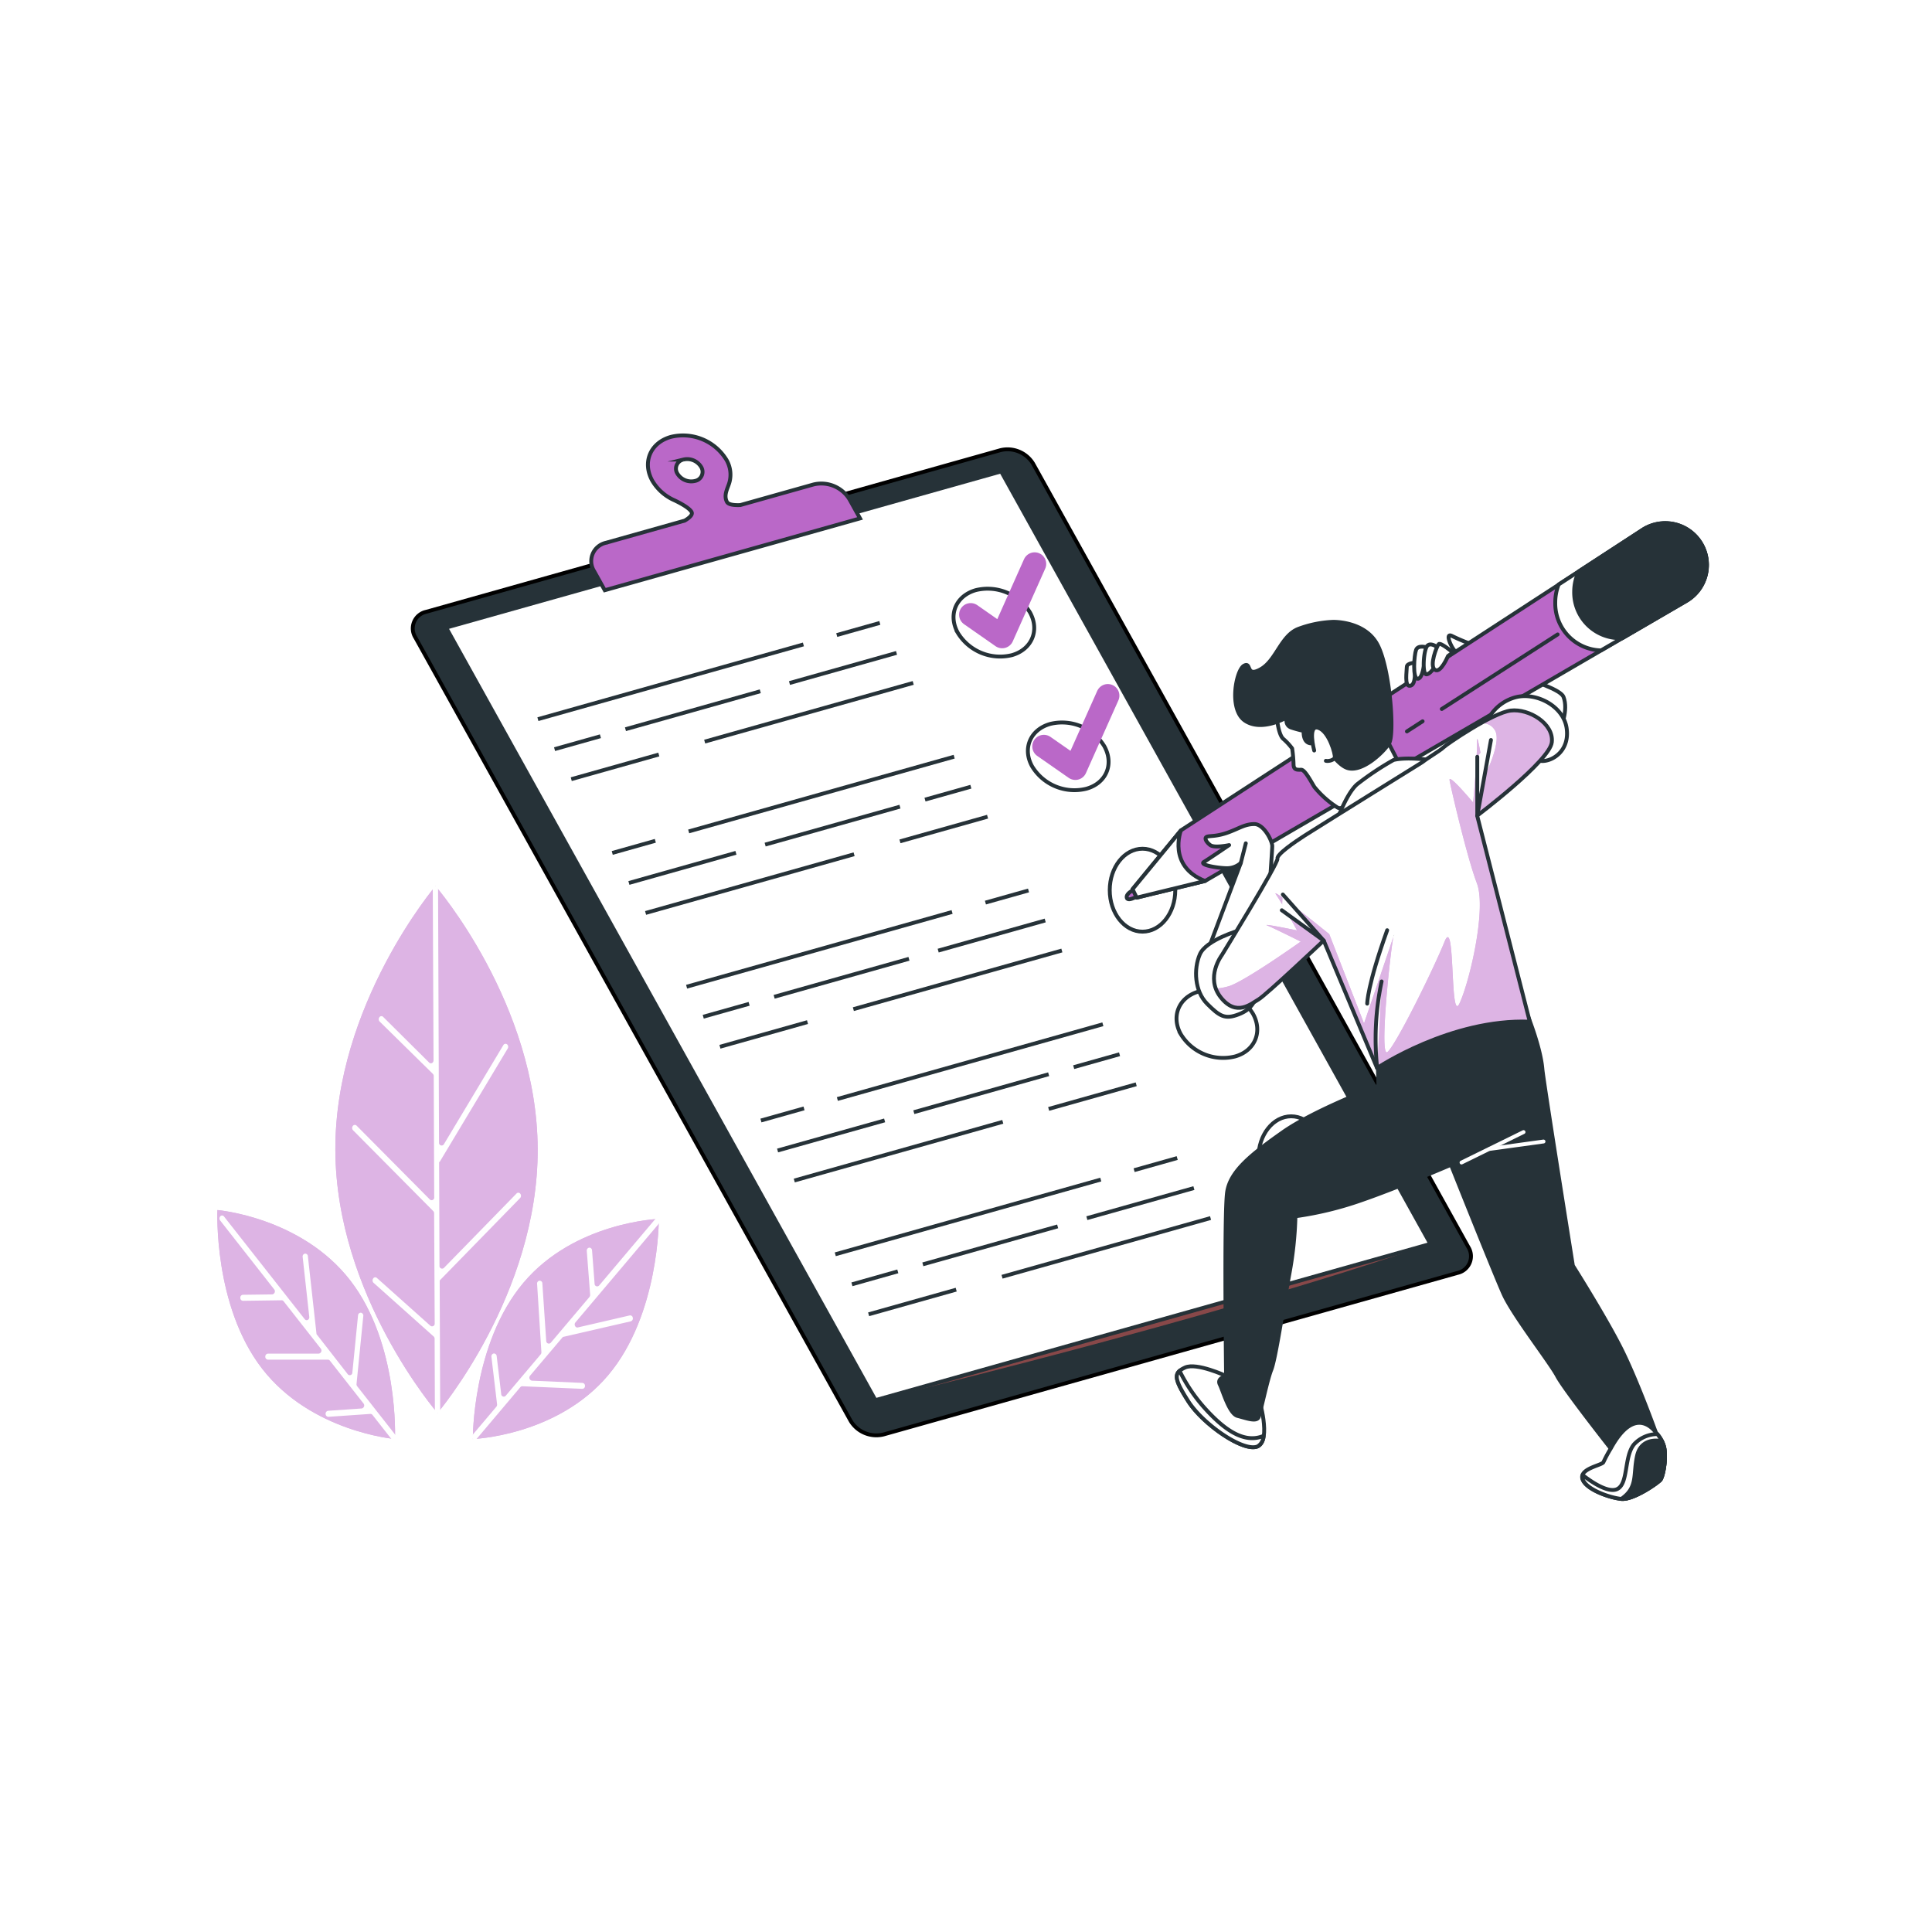 <svg class="animated" id="freepik_stories-checklist" xmlns="http://www.w3.org/2000/svg" xmlns:xlink="http://www.w3.org/1999/xlink" viewBox="0 0 500 500" version="1.1" xmlns:svgjs="http://svgjs.com/svgjs"><style>svg#freepik_stories-checklist:not(.animated) .animable {opacity: 0;}svg#freepik_stories-checklist.animated #freepik--Character--inject-132 {animation: 1.5s Infinite  linear shake;animation-delay: 0s;}            @keyframes shake {                10%, 90% {                    transform: translate3d(-1px, 0, 0);                  }                  20%, 80% {                    transform: translate3d(2px, 0, 0);                  }                  30%, 50%, 70% {                    transform: translate3d(-4px, 0, 0);                  }                  40%, 60% {                    transform: translate3d(4px, 0, 0);                  }            }        .animator-hidden { display: none; }</style><g id="freepik--background-simple--inject-132" class="animable animator-active animator-hidden" style="transform-origin: 239.952px 236.605px;"><path d="M415.83,230.1a201.81,201.81,0,0,0-33.63-95.78c-30.74-45.45-80.91-70-135.49-56.62C195.1,90.36,182,146.24,139,171c-33,19-83,50-75,105,2.61,17.93,14.48,31,30.76,38.37,22.26,10.05,53.39,6,73.24,20.63,23,17,42,41,92,59,39.55,14.24,84.15-2.8,114-29.75C410.82,331.08,420,277.59,415.83,230.1Z" style="fill: rgb(186, 104, 200); transform-origin: 239.952px 236.605px;" id="elkymfrpxogn9" class="animable"></path><g id="elvsf3mws5uh"><path d="M415.83,230.1a201.81,201.81,0,0,0-33.63-95.78c-30.74-45.45-80.91-70-135.49-56.62C195.1,90.36,182,146.24,139,171c-33,19-83,50-75,105,2.61,17.93,14.48,31,30.76,38.37,22.26,10.05,53.39,6,73.24,20.63,23,17,42,41,92,59,39.55,14.24,84.15-2.8,114-29.75C410.82,331.08,420,277.59,415.83,230.1Z" style="fill: rgb(255, 255, 255); opacity: 0.7; transform-origin: 239.952px 236.605px;" class="animable"></path></g></g><g id="freepik--Shadow--inject-132" class="animable animator-hidden" style="transform-origin: 373.57px 379.741px;"><path d="M430.44,410.52l-6.8-6.72c5.66-8.2,3.22-14.24-1.64-19.8-2.93-3.35-10.59-2.84-20-1.63L350,331l-8,3s21.64,26.35,41.91,50.58c-8.42.75-16.89.76-23.91-1.58-21-7-38-22-38-22-24,2,12,41,26,52,28,22,42.88,18,62.76,3.18,3.57,4.08,6.15,6.89,7.24,7.82l.21.18C427.17,431.62,438.72,418.71,430.44,410.52Z" style="fill: rgb(186, 104, 200); transform-origin: 373.62px 379.7px;" id="elqzwktg8c75c" class="animable"></path><g id="elapkwfeqryu6"><path d="M430.44,410.52l-6.8-6.72c5.66-8.2,3.22-14.24-1.64-19.8-2.93-3.35-10.59-2.84-20-1.63L350,331l-8,3s21.64,26.35,41.91,50.58c-8.42.75-16.89.76-23.91-1.58-21-7-38-22-38-22-24,2,11.24,42.05,26,52,33,22.22,42.88,18,62.76,3.18,3.57,4.08,6.15,6.89,7.24,7.82l.21.18C427.17,431.62,438.72,418.71,430.44,410.52Z" style="fill: rgb(255, 255, 255); opacity: 0.5; transform-origin: 373.57px 379.741px;" class="animable"></path></g></g><g id="freepik--Plants--inject-132" class="animable" style="transform-origin: 113.522px 301.629px;"><path d="M112.71,229.31s26.3,30.4,26.44,68.06-25.92,68.31-25.92,68.31-26.3-30.4-26.44-68.05S112.71,229.31,112.71,229.31Z" style="fill: rgb(186, 104, 200); transform-origin: 112.97px 297.495px;" id="elurj2xuig0gk" class="animable"></path><path d="M170.5,315.45s.16,24.75-13.13,40.48-35,16.49-35,16.49-.17-24.75,13.13-40.48S170.5,315.45,170.5,315.45Z" style="fill: rgb(186, 104, 200); transform-origin: 146.435px 343.935px;" id="el5acls3es0pj" class="animable"></path><path d="M56.27,313.16s-1.1,24.72,11.59,41.08,34.36,18.18,34.36,18.18,1.09-24.72-11.6-41.08S56.27,313.16,56.27,313.16Z" style="fill: rgb(186, 104, 200); transform-origin: 79.245px 342.79px;" id="elcw0xt4fotfu" class="animable"></path><g id="el7olq6c094fx"><g style="opacity: 0.5; transform-origin: 113.373px 300.865px;" class="animable"><path d="M112.71,229.31s26.3,30.4,26.44,68.06-25.92,68.31-25.92,68.31-26.3-30.4-26.44-68.05S112.71,229.31,112.71,229.31Z" style="fill: rgb(255, 255, 255); transform-origin: 112.97px 297.495px;" id="elt6njwbxsvo" class="animable"></path><path d="M170.5,315.45s.16,24.75-13.13,40.48-35,16.49-35,16.49-.17-24.75,13.13-40.48S170.5,315.45,170.5,315.45Z" style="fill: rgb(255, 255, 255); transform-origin: 146.435px 343.935px;" id="eluuuylor509m" class="animable"></path><path d="M56.27,313.16s-1.1,24.72,11.59,41.08,34.36,18.18,34.36,18.18,1.09-24.72-11.6-41.08S56.27,313.16,56.27,313.16Z" style="fill: rgb(255, 255, 255); transform-origin: 79.245px 342.79px;" id="el9cut9c5cps" class="animable"></path></g></g><path d="M96.57,330.89h0a.62.62,0,0,1,1-.13l13.82,12.35a.69.69,0,0,0,1.11-.62L112.35,314a.86.86,0,0,0-.23-.58L91.37,292.51a.85.85,0,0,1-.06-1.1h0a.63.63,0,0,1,1-.07l18.93,19.08a.67.67,0,0,0,1.13-.58l-.12-31.35a.82.82,0,0,0-.23-.58L98.25,264.37a.85.85,0,0,1-.07-1.1h0a.63.63,0,0,1,1-.08L111.07,275c.44.44,1.13.08,1.13-.59L112,230.09a.74.74,0,0,1,.68-.78h0a.73.73,0,0,1,.69.77l.25,65.62a.68.68,0,0,0,1.25.44l15.4-25.67a.64.64,0,0,1,.95-.2h0a.85.85,0,0,1,.18,1.08l-17.65,29.41-.11-.09.1,26.89a.68.68,0,0,0,1.14.58l18.78-19.24a.62.62,0,0,1,1,.06h0a.85.85,0,0,1-.06,1.1l-20.81,21.33h0l.13,33.52a.73.73,0,0,1-.68.78h0a.72.72,0,0,1-.69-.77l-.07-18.44a.82.82,0,0,0-.26-.61L96.69,332A.85.85,0,0,1,96.57,330.89Z" style="fill: rgb(255, 255, 255); transform-origin: 112.985px 297.5px;" id="el4hplokm5do7" class="animable"></path><path d="M57,314.79h0a.63.63,0,0,1,1,.07L78.86,341.4c.44.57,1.27.15,1.18-.61l-1.71-15.48a.75.75,0,0,1,.59-.87h0a.7.7,0,0,1,.76.67l2.24,20.17h0L90,355.65a.67.67,0,0,0,1.19-.43l1.47-14.8a.72.72,0,0,1,.76-.69h0a.75.75,0,0,1,.6.86l-1.75,17.56a.85.85,0,0,0,.17.61l10.89,13.87a.86.86,0,0,1-.05,1.1h0a.63.63,0,0,1-1-.06l-5.88-7.49a.65.65,0,0,0-.55-.26l-10.85.75a.73.73,0,0,1-.73-.73h0a.76.76,0,0,1,.65-.83l8.69-.6a.8.8,0,0,0,.47-1.29l-8.71-11.09a.65.65,0,0,0-.51-.25l-15.52,0a.74.74,0,0,1-.68-.78h0a.73.73,0,0,1,.68-.78l13.08,0A.8.8,0,0,0,83,349l-9.6-12.23a.65.65,0,0,0-.52-.26l-10,.14a.73.73,0,0,1-.69-.77h0a.73.73,0,0,1,.67-.79l7.6-.1a.8.8,0,0,0,.5-1.3L57,315.89A.86.86,0,0,1,57,314.79Z" style="fill: rgb(255, 255, 255); transform-origin: 80.153px 344.262px;" id="elmxxywjhx7j" class="animable"></path><path d="M127.77,350.28h0a.72.72,0,0,1,.77.67l1.17,9.83a.67.67,0,0,0,1.17.44l9.05-10.71a.84.84,0,0,0,.18-.6L139,332.27a.74.74,0,0,1,.63-.83h0a.71.71,0,0,1,.73.71l1,14.87a.68.68,0,0,0,1.18.48l10-11.83a.91.91,0,0,0,.19-.61l-.87-11.32a.77.77,0,0,1,.62-.85h0a.72.72,0,0,1,.74.71l.66,8.62a.67.67,0,0,0,1.17.47l14.55-17.22a.63.63,0,0,1,1,0h0a.86.86,0,0,1,0,1.1l-21.68,25.67c-.47.55,0,1.45.62,1.3l13.43-3.11a.69.69,0,0,1,.8.61h0a.78.78,0,0,1-.53.92L145.67,346v0l-8.47,10a.8.8,0,0,0,.47,1.32l13.06.57a.73.73,0,0,1,.66.8h0a.71.71,0,0,1-.71.74l-15.5-.67a.64.64,0,0,0-.52.24l-11.32,13.4a.63.63,0,0,1-1,0h0a.86.86,0,0,1,0-1.1l6.12-7.24a.85.85,0,0,0,.18-.64l-1.46-12.28A.77.77,0,0,1,127.77,350.28Z" style="fill: rgb(255, 255, 255); transform-origin: 146.47px 343.935px;" id="elthg48ezx85m" class="animable"></path></g><g id="freepik--Checklist--inject-132" class="animable" style="transform-origin: 243.756px 242.077px;"><path d="M377.2,329.43,228.65,371.24a7.77,7.77,0,0,1-8.49-3.5L107.51,165a4.41,4.41,0,0,1,2.83-6.68l148.55-41.81a7.75,7.75,0,0,1,8.48,3.49L380,322.74A4.42,4.42,0,0,1,377.2,329.43Z" style="fill: rgb(38, 50, 56); stroke: rgb(0, 0, 0); stroke-miterlimit: 10; transform-origin: 243.756px 243.874px;" id="ele8703vn1mc" class="animable"></path><path d="M226.56,362.35s85.84-20.42,143.62-40.43Z" style="fill: rgb(136, 72, 73); transform-origin: 298.37px 342.135px;" id="elnototjmtx" class="animable"></path><polygon points="370.18 321.92 226.56 362.35 115.47 162.43 259.09 122.01 370.18 321.92" style="fill: rgb(255, 255, 255); stroke: rgb(38, 50, 56); stroke-miterlimit: 10; transform-origin: 242.825px 242.18px;" id="el2a4w8ejps3t" class="animable"></polygon><line x1="216.55" y1="164.35" x2="227.7" y2="161.21" style="fill: rgb(255, 255, 255); stroke: rgb(38, 50, 56); stroke-miterlimit: 10; transform-origin: 222.125px 162.78px;" id="eliaubozp7lln" class="animable"></line><line x1="139.21" y1="186.12" x2="207.92" y2="166.78" style="fill: rgb(255, 255, 255); stroke: rgb(38, 50, 56); stroke-miterlimit: 10; transform-origin: 173.565px 176.45px;" id="elzpxe5t3xndr" class="animable"></line><line x1="204.32" y1="176.77" x2="232.02" y2="168.97" style="fill: rgb(255, 255, 255); stroke: rgb(38, 50, 56); stroke-miterlimit: 10; transform-origin: 218.17px 172.87px;" id="ela2w1hr64mbd" class="animable"></line><line x1="161.87" y1="188.72" x2="196.76" y2="178.9" style="fill: rgb(255, 255, 255); stroke: rgb(38, 50, 56); stroke-miterlimit: 10; transform-origin: 179.315px 183.81px;" id="elkr61zmzztla" class="animable"></line><line x1="143.52" y1="193.88" x2="155.39" y2="190.54" style="fill: rgb(255, 255, 255); stroke: rgb(38, 50, 56); stroke-miterlimit: 10; transform-origin: 149.455px 192.21px;" id="elfc8xs51ws8d" class="animable"></line><line x1="182.37" y1="191.93" x2="236.34" y2="176.74" style="fill: rgb(255, 255, 255); stroke: rgb(38, 50, 56); stroke-miterlimit: 10; transform-origin: 209.355px 184.335px;" id="eld1tb9mufjm8" class="animable"></line><line x1="147.84" y1="201.65" x2="170.5" y2="195.27" style="fill: rgb(255, 255, 255); stroke: rgb(38, 50, 56); stroke-miterlimit: 10; transform-origin: 159.17px 198.46px;" id="elo8k0d21o56" class="animable"></line><path d="M266.56,158.5a12.85,12.85,0,0,0-14-5.78c-5.17,1.46-7.26,6.4-4.68,11.05a12.82,12.82,0,0,0,14,5.78C267,168.1,269.14,163.15,266.56,158.5Z" style="fill: rgb(255, 255, 255); stroke: rgb(38, 50, 56); stroke-miterlimit: 10; transform-origin: 257.216px 161.137px;" id="elfvij3l6828" class="animable"></path><line x1="169.6" y1="217.6" x2="158.45" y2="220.74" style="fill: rgb(255, 255, 255); stroke: rgb(38, 50, 56); stroke-miterlimit: 10; transform-origin: 164.025px 219.17px;" id="ela4t1d46sf59" class="animable"></line><line x1="246.94" y1="195.83" x2="178.23" y2="215.17" style="fill: rgb(255, 255, 255); stroke: rgb(38, 50, 56); stroke-miterlimit: 10; transform-origin: 212.585px 205.5px;" id="elwktxqhedcbe" class="animable"></line><line x1="190.46" y1="220.71" x2="162.76" y2="228.51" style="fill: rgb(255, 255, 255); stroke: rgb(38, 50, 56); stroke-miterlimit: 10; transform-origin: 176.61px 224.61px;" id="elv1501kh02eh" class="animable"></line><line x1="232.91" y1="208.76" x2="198.02" y2="218.58" style="fill: rgb(255, 255, 255); stroke: rgb(38, 50, 56); stroke-miterlimit: 10; transform-origin: 215.465px 213.67px;" id="elfn855dtchno" class="animable"></line><line x1="251.26" y1="203.6" x2="239.39" y2="206.94" style="fill: rgb(255, 255, 255); stroke: rgb(38, 50, 56); stroke-miterlimit: 10; transform-origin: 245.325px 205.27px;" id="el69m1wpyaxgw" class="animable"></line><line x1="221.04" y1="221.08" x2="167.08" y2="236.27" style="fill: rgb(255, 255, 255); stroke: rgb(38, 50, 56); stroke-miterlimit: 10; transform-origin: 194.06px 228.675px;" id="elxeapa4d79nf" class="animable"></line><line x1="255.58" y1="211.36" x2="232.91" y2="217.74" style="fill: rgb(255, 255, 255); stroke: rgb(38, 50, 56); stroke-miterlimit: 10; transform-origin: 244.245px 214.55px;" id="elsr74c7btuf" class="animable"></line><path d="M285.8,193.13a12.82,12.82,0,0,0-14-5.78c-5.17,1.45-7.26,6.4-4.68,11a12.81,12.81,0,0,0,14,5.78C286.28,202.72,288.38,197.77,285.8,193.13Z" style="fill: rgb(255, 255, 255); stroke: rgb(38, 50, 56); stroke-miterlimit: 10; transform-origin: 276.459px 195.741px;" id="elka5mffcfmv" class="animable"></path><line x1="255.03" y1="233.59" x2="266.18" y2="230.45" style="fill: rgb(255, 255, 255); stroke: rgb(38, 50, 56); stroke-miterlimit: 10; transform-origin: 260.605px 232.02px;" id="elil6xch7o0d" class="animable"></line><line x1="177.69" y1="255.36" x2="246.4" y2="236.02" style="fill: rgb(255, 255, 255); stroke: rgb(38, 50, 56); stroke-miterlimit: 10; transform-origin: 212.045px 245.69px;" id="elj0jkj57g6rr" class="animable"></line><line x1="242.8" y1="246.02" x2="270.5" y2="238.22" style="fill: rgb(255, 255, 255); stroke: rgb(38, 50, 56); stroke-miterlimit: 10; transform-origin: 256.65px 242.12px;" id="ela66hij6cfdp" class="animable"></line><line x1="200.35" y1="257.97" x2="235.24" y2="248.14" style="fill: rgb(255, 255, 255); stroke: rgb(38, 50, 56); stroke-miterlimit: 10; transform-origin: 217.795px 253.055px;" id="elyw6c14grc4c" class="animable"></line><line x1="182" y1="263.13" x2="193.87" y2="259.79" style="fill: rgb(255, 255, 255); stroke: rgb(38, 50, 56); stroke-miterlimit: 10; transform-origin: 187.935px 261.46px;" id="eleygeuhck4us" class="animable"></line><line x1="220.85" y1="261.17" x2="274.81" y2="245.99" style="fill: rgb(255, 255, 255); stroke: rgb(38, 50, 56); stroke-miterlimit: 10; transform-origin: 247.83px 253.58px;" id="elsnkpr44zbyt" class="animable"></line><line x1="186.32" y1="270.9" x2="208.98" y2="264.52" style="fill: rgb(255, 255, 255); stroke: rgb(38, 50, 56); stroke-miterlimit: 10; transform-origin: 197.65px 267.71px;" id="elako17rwnz1h" class="animable"></line><g id="el0dz8c1szzjx9"><ellipse cx="295.68" cy="230.38" rx="8.48" ry="10.73" style="fill: rgb(255, 255, 255); stroke: rgb(38, 50, 56); stroke-miterlimit: 10; transform-origin: 295.68px 230.38px; transform: rotate(-68.54deg);" class="animable"></ellipse></g><line x1="208.08" y1="286.85" x2="196.93" y2="289.99" style="fill: rgb(255, 255, 255); stroke: rgb(38, 50, 56); stroke-miterlimit: 10; transform-origin: 202.505px 288.42px;" id="elpweqx2jus9j" class="animable"></line><line x1="285.42" y1="265.08" x2="216.71" y2="284.42" style="fill: rgb(255, 255, 255); stroke: rgb(38, 50, 56); stroke-miterlimit: 10; transform-origin: 251.065px 274.75px;" id="elpu9t0kk5r6b" class="animable"></line><line x1="228.94" y1="289.96" x2="201.24" y2="297.75" style="fill: rgb(255, 255, 255); stroke: rgb(38, 50, 56); stroke-miterlimit: 10; transform-origin: 215.09px 293.855px;" id="elo5yiddhvtyd" class="animable"></line><line x1="271.39" y1="278.01" x2="236.5" y2="287.83" style="fill: rgb(255, 255, 255); stroke: rgb(38, 50, 56); stroke-miterlimit: 10; transform-origin: 253.945px 282.92px;" id="el1pgtglf2md6j" class="animable"></line><line x1="289.74" y1="272.84" x2="277.87" y2="276.18" style="fill: rgb(255, 255, 255); stroke: rgb(38, 50, 56); stroke-miterlimit: 10; transform-origin: 283.805px 274.51px;" id="elxgfg07rcz6" class="animable"></line><line x1="259.52" y1="290.33" x2="205.56" y2="305.52" style="fill: rgb(255, 255, 255); stroke: rgb(38, 50, 56); stroke-miterlimit: 10; transform-origin: 232.54px 297.925px;" id="elelvplld5wsa" class="animable"></line><line x1="294.05" y1="280.61" x2="271.39" y2="286.99" style="fill: rgb(255, 255, 255); stroke: rgb(38, 50, 56); stroke-miterlimit: 10; transform-origin: 282.72px 283.8px;" id="elrgusp1amsjh" class="animable"></line><path d="M324.27,262.37a12.83,12.83,0,0,0-14-5.78c-5.17,1.46-7.26,6.4-4.68,11.05a12.82,12.82,0,0,0,14,5.78C324.76,272,326.86,267,324.27,262.37Z" style="fill: rgb(255, 255, 255); stroke: rgb(38, 50, 56); stroke-miterlimit: 10; transform-origin: 314.932px 265.006px;" id="elw0e6jj1ump" class="animable"></path><line x1="293.51" y1="302.84" x2="304.66" y2="299.7" style="fill: rgb(255, 255, 255); stroke: rgb(38, 50, 56); stroke-miterlimit: 10; transform-origin: 299.085px 301.27px;" id="el3ffrh5zvgnb" class="animable"></line><line x1="216.17" y1="324.61" x2="284.88" y2="305.27" style="fill: rgb(255, 255, 255); stroke: rgb(38, 50, 56); stroke-miterlimit: 10; transform-origin: 250.525px 314.94px;" id="el5089eyljqo7" class="animable"></line><line x1="281.28" y1="315.26" x2="308.98" y2="307.47" style="fill: rgb(255, 255, 255); stroke: rgb(38, 50, 56); stroke-miterlimit: 10; transform-origin: 295.13px 311.365px;" id="elyl8fjzhri2o" class="animable"></line><line x1="238.83" y1="327.21" x2="273.72" y2="317.39" style="fill: rgb(255, 255, 255); stroke: rgb(38, 50, 56); stroke-miterlimit: 10; transform-origin: 256.275px 322.3px;" id="ely84t2n9f0hb" class="animable"></line><line x1="220.48" y1="332.38" x2="232.35" y2="329.03" style="fill: rgb(255, 255, 255); stroke: rgb(38, 50, 56); stroke-miterlimit: 10; transform-origin: 226.415px 330.705px;" id="el9iqxnptoahe" class="animable"></line><line x1="259.33" y1="330.42" x2="313.29" y2="315.23" style="fill: rgb(255, 255, 255); stroke: rgb(38, 50, 56); stroke-miterlimit: 10; transform-origin: 286.31px 322.825px;" id="eltscpkdw5qyf" class="animable"></line><line x1="224.8" y1="340.14" x2="247.46" y2="333.76" style="fill: rgb(255, 255, 255); stroke: rgb(38, 50, 56); stroke-miterlimit: 10; transform-origin: 236.13px 336.95px;" id="elo6c7n9catwh" class="animable"></line><g id="elctyrw9uk0si"><ellipse cx="334.16" cy="299.63" rx="8.48" ry="10.73" style="fill: rgb(255, 255, 255); stroke: rgb(38, 50, 56); stroke-miterlimit: 10; transform-origin: 334.16px 299.63px; transform: rotate(-68.54deg);" class="animable"></ellipse></g><path d="M210.47,125.4l-18.88,5.31c-1.43.06-3-.05-3.44-.78-1-1.88.28-3.64.68-5.3A7.6,7.6,0,0,0,188,119a13.17,13.17,0,0,0-14.39-5.93c-5.3,1.5-7.44,6.57-4.8,11.33a12.41,12.41,0,0,0,5.56,5s3.83,1.71,4.6,3.09c.41.73-.66,1.59-1.75,2.24l-20.35,5.73a4.86,4.86,0,0,0-3.11,7.35l2.75,4.94,66.07-18.59-2.75-4.95A8.53,8.53,0,0,0,210.47,125.4Zm-33.63-6.46a4.21,4.21,0,0,1,4.61,1.9,2.39,2.39,0,0,1-1.54,3.62,4.2,4.2,0,0,1-4.6-1.89A2.4,2.4,0,0,1,176.84,118.94Z" style="fill: rgb(186, 104, 200); stroke: rgb(38, 50, 56); stroke-miterlimit: 10; transform-origin: 187.795px 132.719px;" id="eljgasjla43fi" class="animable"></path><polyline points="251.21 159.08 259.36 164.77 267.76 145.94" style="fill: none; stroke: rgb(186, 104, 200); stroke-linecap: round; stroke-linejoin: round; stroke-width: 6px; transform-origin: 259.485px 155.355px;" id="elilcv32b2ma" class="animable"></polyline><polyline points="270.15 193.17 278.3 198.85 286.7 180.03" style="fill: none; stroke: rgb(186, 104, 200); stroke-linecap: round; stroke-linejoin: round; stroke-width: 6px; transform-origin: 278.425px 189.44px;" id="elq6sn1vbfvh" class="animable"></polyline></g><g id="freepik--Character--inject-132" class="animable" style="transform-origin: 366.676px 261.661px;"><path d="M403.82,188.51s2.17-4.62.81-8.16-26.39-9.25-26.39-9.25-5.71,0-5.44,3.27,20.95,15.78,22.58,16.86S403.27,194.77,403.82,188.51Z" style="fill: rgb(255, 255, 255); stroke: rgb(38, 50, 56); stroke-linecap: round; stroke-linejoin: round; transform-origin: 388.934px 181.862px;" id="elbvwwdkpk4j" class="animable"></path><path d="M380.31,166.53a49.21,49.21,0,0,1-4.53-1.94c-2.16-1.08.21,3.89,1.08,4.1s3,.65,3,.65Z" style="fill: rgb(255, 255, 255); stroke: rgb(38, 50, 56); stroke-linecap: round; stroke-linejoin: round; transform-origin: 377.603px 166.888px;" id="el3t9y1w2kxhw" class="animable"></path><path d="M305.61,214.9,293.1,230.13l1.08,2.18L311.87,228l124.51-72.48a10.79,10.79,0,0,0,3.72-15h0a10.78,10.78,0,0,0-15-3.33Z" style="fill: rgb(186, 104, 200); stroke: rgb(38, 50, 56); stroke-linecap: round; stroke-linejoin: round; transform-origin: 367.41px 183.884px;" id="eld6hnzo03co8" class="animable"></path><line x1="368.17" y1="186.67" x2="364.11" y2="189.29" style="fill: rgb(255, 255, 255); stroke: rgb(38, 50, 56); stroke-linecap: round; stroke-linejoin: round; transform-origin: 366.14px 187.98px;" id="elkxzsar93ksr" class="animable"></line><line x1="403.12" y1="164.19" x2="373.13" y2="183.49" style="fill: rgb(255, 255, 255); stroke: rgb(38, 50, 56); stroke-linecap: round; stroke-linejoin: round; transform-origin: 388.125px 173.84px;" id="el21kmas7ecds" class="animable"></line><path d="M294.26,229.81s-3.11,1.3-2.63,2.61,4.94-1.86,4.94-1.86Z" style="fill: rgb(186, 104, 200); stroke: rgb(38, 50, 56); stroke-linecap: round; stroke-linejoin: round; transform-origin: 294.075px 231.274px;" id="el330yei0p4jm" class="animable"></path><path d="M293.1,230.13l1.08,2.18L311.87,228c-9.8-3.81-6.26-13.06-6.26-13.06Z" style="fill: rgb(255, 255, 255); stroke: rgb(38, 50, 56); stroke-linecap: round; stroke-linejoin: round; transform-origin: 302.485px 223.625px;" id="el082ufhuv0b8i" class="animable"></path><path d="M440.1,140.45a10.78,10.78,0,0,0-15-3.33l-21.72,14.14a12.73,12.73,0,0,0-.88,4.68,12.15,12.15,0,0,0,11.85,12.38l22.07-12.84A10.79,10.79,0,0,0,440.1,140.45Z" style="fill: rgb(255, 255, 255); stroke: rgb(38, 50, 56); stroke-linecap: round; stroke-linejoin: round; transform-origin: 422.121px 151.854px;" id="eljllix06ztw" class="animable"></path><path d="M440.1,140.45a10.78,10.78,0,0,0-15-3.33l-16.5,10.75a12.08,12.08,0,0,0-1.21,5.28,11.84,11.84,0,0,0,11.7,12c.27,0,.55,0,.81,0l16.52-9.61A10.79,10.79,0,0,0,440.1,140.45Z" style="fill: rgb(38, 50, 56); stroke: rgb(38, 50, 56); stroke-linecap: round; stroke-linejoin: round; transform-origin: 424.581px 150.269px;" id="el5ubuddj8okt" class="animable"></path><path d="M366.5,171.5s-2.42,0-2.42,1.1-.64,5,.76,4.89,1.28-2.56,1.4-3.42S366.5,171.5,366.5,171.5Z" style="fill: rgb(255, 255, 255); stroke: rgb(38, 50, 56); stroke-linecap: round; stroke-linejoin: round; transform-origin: 365.217px 174.496px;" id="el1suyxzo04n8" class="animable"></path><path d="M369.14,167.52s-2.16-.67-2.66.66-1,7.65.5,7.48S368.81,169.85,369.14,167.52Z" style="fill: rgb(255, 255, 255); stroke: rgb(38, 50, 56); stroke-linecap: round; stroke-linejoin: round; transform-origin: 367.56px 171.507px;" id="el7x9clf34nmk" class="animable"></path><path d="M372.47,167.85s-2.5-2.16-3.33-.33-1,7,0,7,2.5-2.16,2.83-3.32A23,23,0,0,0,372.47,167.85Z" style="fill: rgb(255, 255, 255); stroke: rgb(38, 50, 56); stroke-linecap: round; stroke-linejoin: round; transform-origin: 370.461px 170.652px;" id="elge8ct4ibfsu" class="animable"></path><path d="M376,168.85s-3.16-2.66-3.66-2.16-2.5,5.62-1,6.65,3.4-3.57,3.4-3.57Z" style="fill: rgb(255, 255, 255); stroke: rgb(38, 50, 56); stroke-linecap: round; stroke-linejoin: round; transform-origin: 373.396px 170.059px;" id="elgspck5lit6u" class="animable"></path><path d="M330.33,184.63s.35,5.33,1.77,6.58a15.57,15.57,0,0,1,2.31,2.49,36.69,36.69,0,0,1,.36,4.09c0,1.6,1.07,1.42,2,1.42s2.49,3,3.38,4.44a24.74,24.74,0,0,0,6,5.34c1.6.89,4.27-2.49,4.27-2.49l1.24,3.56,12.63-8.18-6.22-12.1a29,29,0,0,0-3.74-11.91c-3.56-6.4-8.36-10-16.36-7.65S330.33,184.63,330.33,184.63Z" style="fill: rgb(255, 255, 255); stroke: rgb(38, 50, 56); stroke-linecap: round; stroke-linejoin: round; transform-origin: 347.309px 189.779px;" id="ely86ahqksv8r" class="animable"></path><path d="M344.94,160.93a29,29,0,0,0-8.73,1.75c-4.67,1.65-5.82,8.15-9.89,10.48s-2.33-2-4.37-.88-4.07,11.35.29,14.26,10.77-.87,10.77-.87-.58,2,1.16,2.62a29.94,29.94,0,0,0,3.21.87s-.3,3.5,2.32,3.2S340,188,340,188s4.95,9.6,8.74,10.77,9.31-4.08,10.76-6.41.29-18.91-2.91-25.31S344.94,160.93,344.94,160.93Z" style="fill: rgb(38, 50, 56); stroke: rgb(38, 50, 56); stroke-linecap: round; stroke-linejoin: round; transform-origin: 339.885px 179.933px;" id="elkrce167hcxa" class="animable"></path><path d="M340.11,194.23s-1.78-6.76,1.06-5.87,4.45,6.94,4.27,7.65-1.6,1.06-2.31.89" style="fill: rgb(255, 255, 255); stroke: rgb(38, 50, 56); stroke-linecap: round; stroke-linejoin: round; transform-origin: 342.506px 192.611px;" id="ely2r3w6zleh" class="animable"></path><path d="M360.66,196.68a75,75,0,0,0-9.48,6.32c-3,2.67-5.69,10.67-5.69,10.67s18.32-12.45,21.52-14.22,3.91-2.67,3.91-2.67S364.22,195.79,360.66,196.68Z" style="fill: rgb(255, 255, 255); stroke: rgb(38, 50, 56); stroke-linecap: round; stroke-linejoin: round; transform-origin: 358.205px 204.989px;" id="el4z02pcyz0co" class="animable"></path><path d="M385.32,185.79a11.23,11.23,0,0,1,7.34-5.44c5.17-1.09,12,2.45,12.79,8.16s-3.54,8.44-6.26,8.44-5.17-3.81-5.17-3.81S385.32,189.87,385.32,185.79Z" style="fill: rgb(255, 255, 255); stroke: rgb(38, 50, 56); stroke-linecap: round; stroke-linejoin: round; transform-origin: 395.432px 188.552px;" id="el35q0dxxnlms" class="animable"></path><path d="M312.41,246.46l8.71-23.13a5.34,5.34,0,0,1-3.54,1.36c-2.18,0-7.34-.81-6-1.63s6.52-4.35,6.52-4.35-3.8.82-4.89,0-1.63-1.91-.82-2.18,2.45,0,5.44-1.09,4.35-2.17,6.8-2.17,4.63,4.35,4.63,5.71-1.91,27.2-1.91,28.29,0,2.18-7.07,3S312.14,249.45,312.41,246.46Z" style="fill: rgb(255, 255, 255); stroke: rgb(38, 50, 56); stroke-linecap: round; stroke-linejoin: round; transform-origin: 320.31px 231.875px;" id="el9r2h96qdcn8" class="animable"></path><line x1="321.12" y1="223.33" x2="322.41" y2="218.25" style="fill: rgb(255, 255, 255); stroke: rgb(38, 50, 56); stroke-linecap: round; stroke-linejoin: round; transform-origin: 321.765px 220.79px;" id="els9gldfrxc1m" class="animable"></line><path d="M320.84,240.74s-8.7,2.45-10.33,6.26-1.36,9.52,1.9,12.79,4.63,4.08,8.16,2.72,4.36-3.54,4.63-5.72S327.37,247.27,320.84,240.74Z" style="fill: rgb(255, 255, 255); stroke: rgb(38, 50, 56); stroke-linecap: round; stroke-linejoin: round; transform-origin: 317.599px 251.94px;" id="el3yteh10gdjt" class="animable"></path><path d="M317.31,356.09s-7.62-3.54-10.61-2.18-3,2.72.81,8.71,14.42,13.33,18,11.69.27-12.51.27-12.51Z" style="fill: rgb(255, 255, 255); stroke: rgb(38, 50, 56); stroke-linecap: round; stroke-linejoin: round; transform-origin: 315.86px 364.071px;" id="elm6fe53liqad" class="animable"></path><path d="M311.87,364.52a42.35,42.35,0,0,1-6.6-9.75c-1.4,1.24-.8,3.06,2.24,7.85,3.81,6,14.42,13.33,18,11.69A3.24,3.24,0,0,0,327,371.6C322,373.71,316.83,370,311.87,364.52Z" style="fill: rgb(255, 255, 255); stroke: rgb(38, 50, 56); stroke-linecap: round; stroke-linejoin: round; transform-origin: 315.776px 364.657px;" id="elcoma0vkw31" class="animable"></path><path d="M356.48,272.84l.27,8.17s-16.59,6.25-24.75,12-13.6,10.06-14.42,15.5-.27,47.61-.27,47.61-2.45.54-1.63,2.17,2.44,7.62,4.62,8.16,4.9,1.64,5.44.28,2.18-9.52,3.27-12.24S332,339,333.63,330a94.41,94.41,0,0,0,1.63-15.23,87.92,87.92,0,0,0,16.87-4.08c9.52-3.27,23.39-9.25,23.39-9.25s11.16,28,13.61,33.46,12,17.68,13.87,21.22,13.87,18.77,13.87,18.77,4.63-4.08,7.62-4.08h4.08s-4.9-13.6-9-21.77-12.51-21.49-12.51-21.49-7.61-47.59-7.89-50.87c-.53-6.28-4.55-15.76-4.55-15.76S381.51,258.15,356.48,272.84Z" style="fill: rgb(38, 50, 56); stroke: rgb(38, 50, 56); stroke-linecap: round; stroke-linejoin: round; transform-origin: 372.041px 317.801px;" id="eljgril61xl7n" class="animable"></path><path d="M416.87,374.86a35.77,35.77,0,0,0-1.9,3.53c-.27.82-6.26,1.64-5.44,4.36s7.07,4.89,10.06,5.17,9-3.81,10.07-4.9c.64-.64,1.6-4.87,1.09-8.16a8.43,8.43,0,0,0-2.18-4.08S423.4,362.89,416.87,374.86Z" style="fill: rgb(255, 255, 255); stroke: rgb(38, 50, 56); stroke-linecap: round; stroke-linejoin: round; transform-origin: 420.173px 378.081px;" id="elsbtdpp6xio" class="animable"></path><path d="M430.75,374.86a8,8,0,0,0-1.85-3.72,8.31,8.31,0,0,0-6,2.63c-2.72,3.26-1.36,10.61-4.63,11.7-2.43.81-6.68-2.16-8.68-3.72a1.54,1.54,0,0,0,0,1c.81,2.72,7.07,4.89,10.06,5.17s9-3.81,10.07-4.9C430.3,382.38,431.26,378.15,430.75,374.86Z" style="fill: rgb(255, 255, 255); stroke: rgb(38, 50, 56); stroke-linecap: round; stroke-linejoin: round; transform-origin: 420.2px 379.537px;" id="elp98iuf9ektk" class="animable"></path><path d="M423.67,376.76c-1.08,4.9.28,8.16-4.08,11.16,3,.27,9-3.81,10.07-4.9.64-.64,1.6-4.87,1.09-8.16a6.42,6.42,0,0,0-.67-1.95l-.42,0S424.76,371.87,423.67,376.76Z" style="fill: rgb(38, 50, 56); stroke: rgb(38, 50, 56); stroke-linecap: round; stroke-linejoin: round; transform-origin: 425.242px 380.375px;" id="ellsr69wayy8o" class="animable"></path><line x1="378.24" y1="300.86" x2="394.29" y2="292.98" style="fill: none; stroke: rgb(255, 255, 255); stroke-linecap: round; stroke-linejoin: round; transform-origin: 386.265px 296.92px;" id="elq4m4mx7ud8l" class="animable"></line><line x1="385.59" y1="297.33" x2="399.46" y2="295.42" style="fill: none; stroke: rgb(255, 255, 255); stroke-linecap: round; stroke-linejoin: round; transform-origin: 392.525px 296.375px;" id="elfeoqnwo5yj" class="animable"></line><path d="M391,183.89c-4.62.54-16.59,8.7-17.41,9.52s-4.08,2.72-5.44,3.81c0,0-28,17.41-30.47,19s-7.34,4.9-7.07,6-14.42,25-14.42,25-4.35,5.72-.27,10.88,7.89,1.64,9.79.55,16.87-15.24,16.87-15.24l13.8,33s19.11-12.81,39.52-12l-13.61-53.32s18.78-14.14,19.32-19S395.65,183.34,391,183.89Z" style="fill: rgb(255, 255, 255); transform-origin: 357.908px 230.124px;" id="elw670syqr9co" class="animable"></path><g style="clip-path: url(&quot;#freepik--clip-path--inject-132&quot;); transform-origin: 358.086px 230.164px;" id="elj27k2b4enj" class="animable"><path d="M391,183.89c-1.85.22-4.88,1.66-7.91,3.36a3.58,3.58,0,0,1,3.65,1.52c2.25,2.89-2.57,12.2-2.57,12.2s-2-12.86-1.92-9-1,15.73-1,15.73-6.42-7.7-6.1-5.78,4.49,19.9,7.06,26.64-1.93,25.67-4.49,31.12-1-23.1-3.86-16-12.51,26.63-14.76,28.56.72-26.17,1.52-29.83c-1,3.06-7.61,22.45-7.61,22.45l-9-23.11s-15.4-12.51-13.8-10.27,5.46,9.31,5.46,9.31-9.31-1.93-7.7-1.28,8.66,4.17,8.66,4.17-14.44,10.27-18.61,11.55a16.74,16.74,0,0,1-3.44.63,8.18,8.18,0,0,0,1.29,2.32c4.08,5.17,7.89,1.64,9.79.55s16.87-15.24,16.87-15.24l13.8,33s19.11-12.81,39.52-12l-13.61-53.32s18.78-14.14,19.32-19S395.65,183.34,391,183.89Z" style="fill: rgb(186, 104, 200); transform-origin: 358.086px 230.164px;" id="elesmtrvty0fg" class="animable"></path><g id="el98zjvhb1v5n"><path d="M391,183.89c-1.85.22-4.88,1.66-7.91,3.36a3.58,3.58,0,0,1,3.65,1.52c2.25,2.89-2.57,12.2-2.57,12.2s-2-12.86-1.92-9-1,15.73-1,15.73-6.42-7.7-6.1-5.78,4.49,19.9,7.06,26.64-1.93,25.67-4.49,31.12-1-23.1-3.86-16-12.51,26.63-14.76,28.56.72-26.17,1.52-29.83c-1,3.06-7.61,22.45-7.61,22.45l-9-23.11s-15.4-12.51-13.8-10.27,5.46,9.31,5.46,9.31-9.31-1.93-7.7-1.28,8.66,4.17,8.66,4.17-14.44,10.27-18.61,11.55a16.74,16.74,0,0,1-3.44.63,8.18,8.18,0,0,0,1.29,2.32c4.08,5.17,7.89,1.64,9.79.55s16.87-15.24,16.87-15.24l13.8,33s19.11-12.81,39.52-12l-13.61-53.32s18.78-14.14,19.32-19S395.65,183.34,391,183.89Z" style="fill: rgb(255, 255, 255); opacity: 0.5; transform-origin: 358.086px 230.164px;" class="animable"></path></g></g><path d="M391,183.89c-4.62.54-16.59,8.7-17.41,9.52s-4.08,2.72-5.44,3.81c0,0-28,17.41-30.47,19s-7.34,4.9-7.07,6-14.42,25-14.42,25-4.35,5.72-.27,10.88,7.89,1.64,9.79.55,16.87-15.24,16.87-15.24l13.8,33s19.11-12.81,39.52-12l-13.61-53.32s18.78-14.14,19.32-19S395.65,183.34,391,183.89Z" style="fill: none; stroke: rgb(38, 50, 56); stroke-linecap: round; stroke-linejoin: round; transform-origin: 357.908px 230.124px;" id="elq4qptmh3dn" class="animable"></path><path d="M356.41,276.41A71.61,71.61,0,0,1,357.56,254" style="fill: rgb(255, 255, 255); stroke: rgb(38, 50, 56); stroke-linecap: round; stroke-linejoin: round; transform-origin: 356.784px 265.205px;" id="elrpofhxgiyp" class="animable"></path><path d="M353.83,259.74s0-4.6,5.17-19" style="fill: rgb(255, 255, 255); stroke: rgb(38, 50, 56); stroke-linecap: round; stroke-linejoin: round; transform-origin: 356.415px 250.24px;" id="elbm893hblcze" class="animable"></path><polyline points="332 231.5 342.61 243.46 331.73 235.57" style="fill: rgb(255, 255, 255); stroke: rgb(38, 50, 56); stroke-linecap: round; stroke-linejoin: round; transform-origin: 337.17px 237.48px;" id="elnlno7fgecfm" class="animable"></polyline><polyline points="382.32 195.86 382.32 211.09 385.86 191.51" style="fill: rgb(255, 255, 255); stroke: rgb(38, 50, 56); stroke-linecap: round; stroke-linejoin: round; transform-origin: 384.09px 201.3px;" id="elv7pseebjd6b" class="animable"></polyline><path d="M360.78,242a2,2,0,0,0-.09.34C360.81,242,360.85,241.87,360.78,242Z" style="fill: rgb(38, 50, 56); transform-origin: 360.752px 242.145px;" id="elzyekdeihvwt" class="animable"></path></g><defs>     <filter id="active" height="200%">         <feMorphology in="SourceAlpha" result="DILATED" operator="dilate" radius="2"></feMorphology>                <feFlood flood-color="#32DFEC" flood-opacity="1" result="PINK"></feFlood>        <feComposite in="PINK" in2="DILATED" operator="in" result="OUTLINE"></feComposite>        <feMerge>            <feMergeNode in="OUTLINE"></feMergeNode>            <feMergeNode in="SourceGraphic"></feMergeNode>        </feMerge>    </filter>    <filter id="hover" height="200%">        <feMorphology in="SourceAlpha" result="DILATED" operator="dilate" radius="2"></feMorphology>                <feFlood flood-color="#ff0000" flood-opacity="0.5" result="PINK"></feFlood>        <feComposite in="PINK" in2="DILATED" operator="in" result="OUTLINE"></feComposite>        <feMerge>            <feMergeNode in="OUTLINE"></feMergeNode>            <feMergeNode in="SourceGraphic"></feMergeNode>        </feMerge>            <feColorMatrix type="matrix" values="0   0   0   0   0                0   1   0   0   0                0   0   0   0   0                0   0   0   1   0 "></feColorMatrix>    </filter></defs><defs><clipPath id="freepik--clip-path--inject-132"><path d="M391,183.89c-4.62.54-16.59,8.7-17.41,9.52s-4.08,2.72-5.44,3.81c0,0-28,17.41-30.47,19s-7.34,4.9-7.07,6-14.42,25-14.42,25-4.35,5.72-.27,10.88,7.89,1.64,9.79.55,16.87-15.24,16.87-15.24l13.8,33s19.11-12.81,39.52-12l-13.61-53.32s18.78-14.14,19.32-19S395.65,183.34,391,183.89Z" style="fill:#fff;stroke:#263238;stroke-linecap:round;stroke-linejoin:round"></path></clipPath></defs></svg>